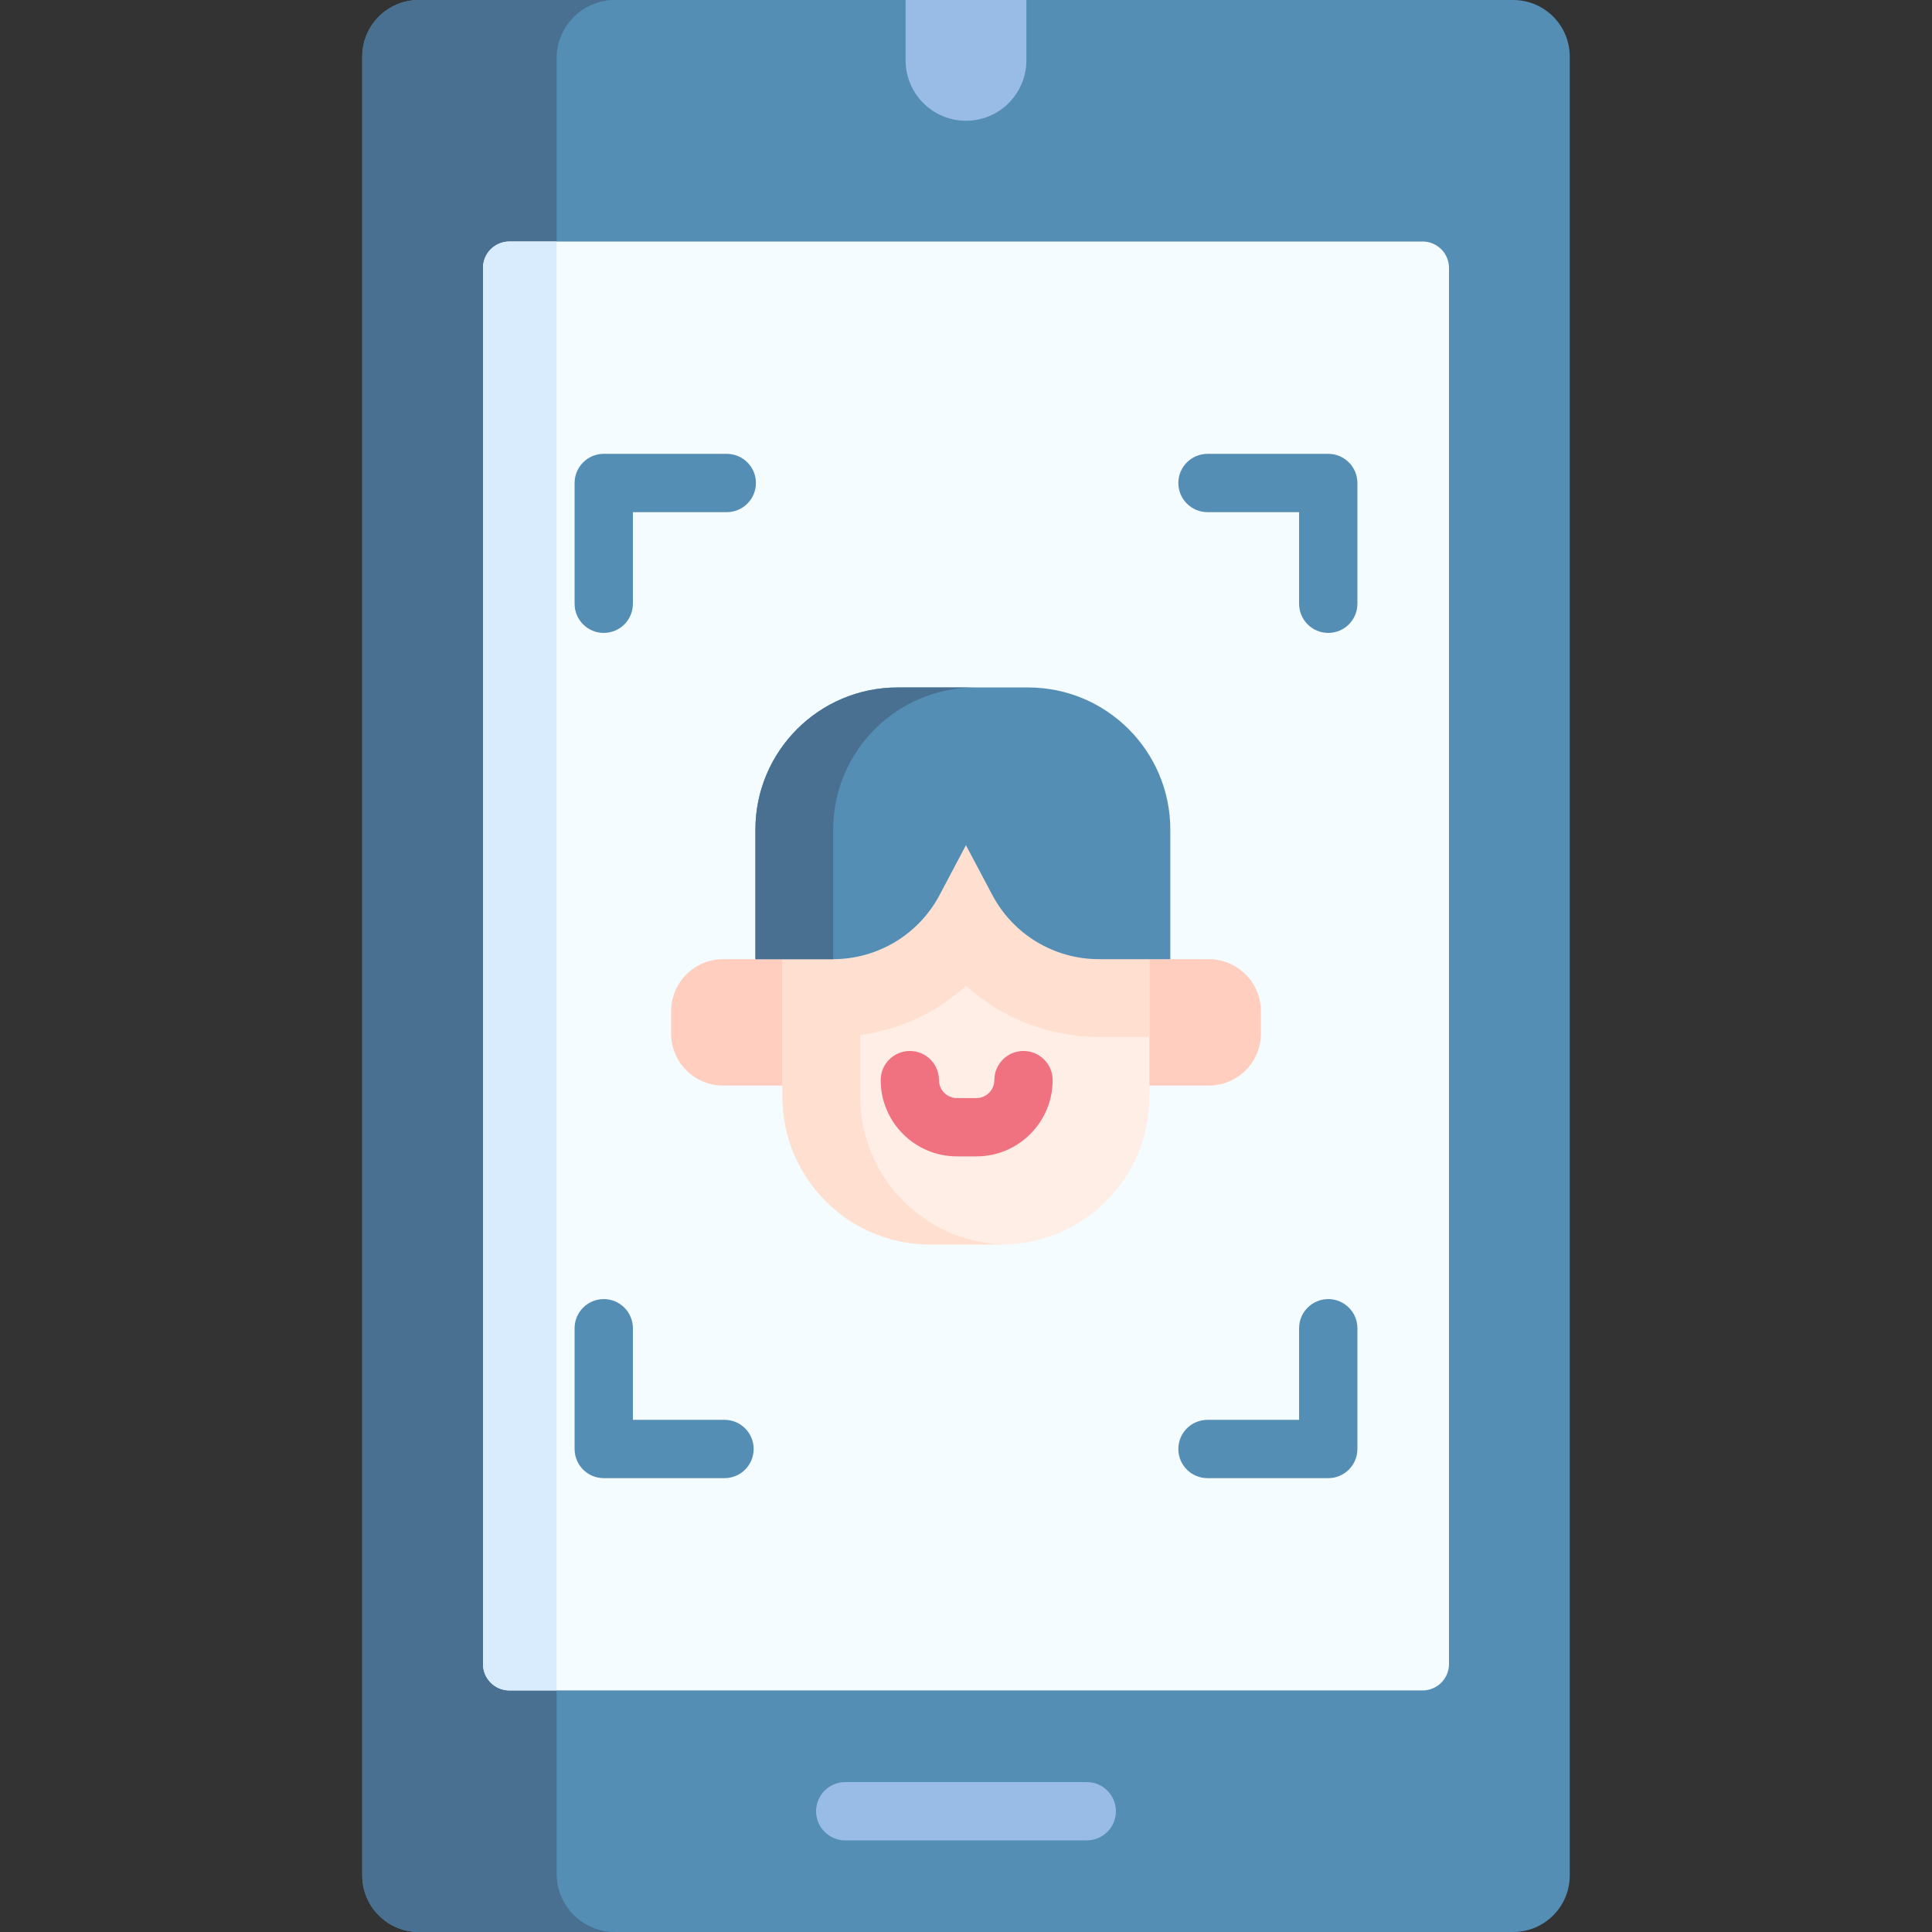 <svg id="Capa_1" enable-background="new 0 0 512 512" height="512" viewBox="0 0 512 512" width="512" xmlns="http://www.w3.org/2000/svg"><rect x="0" y="0" width="512" height="512" fill="#333333" stroke="none"/><g><path d="m416 15v482c0 8.28-6.72 15-15 15h-290c-8.28 0-15-6.72-15-15v-482c0-8.28 6.72-15 15-15h129l16 10 16-10h129c8.28 0 15 6.72 15 15z" fill="#548eb5"/><path d="m162.96 512h-51.96c-8.28 0-15-6.72-15-15v-482c0-8.28 6.72-15 15-15h51.96c-8.54 0-15.45 6.92-15.45 15.45v481.1c0 8.53 6.91 15.45 15.45 15.45z" fill="#497090"/><path d="m376.999 447.982h-241.998c-3.866 0-7-3.134-7-7v-369.98c0-3.866 3.134-7 7-7h241.998c3.866 0 7 3.134 7 7v369.981c0 3.865-3.134 6.999-7 6.999z" fill="#f5fcff"/><path d="m147.512 64.005v383.979h-12.512c-3.866 0-7-3.134-7-7v-369.979c0-3.866 3.134-7 7-7z" fill="#d8ecfe"/><path d="m217.355 254.197-25.711-.004c-7.619 0-13.795 6.176-13.795 13.795v5.905c0 7.619 6.176 13.795 13.795 13.795h25.707z" fill="#ffcebf"/><path d="m320.356 254.194c7.619 0 13.795 6.176 13.795 13.795v5.905c0 7.619-6.176 13.795-13.795 13.795h-25.75v-33.491z" fill="#ffcebf"/><path d="m304.604 244.197v46.427c0 21.644-17.544 39.188-39.198 39.188h-18.863c-21.644 0-39.188-17.544-39.188-39.188v-46.427h13.413c11.837 0 22.695-6.542 28.227-16.998l6.985-13.197 7.016 13.228c5.542 10.436 16.39 16.967 28.217 16.967z" fill="#ffeee6"/><path d="m266.137 329.802c-.237.01-.484.01-.732.01h-18.863c-21.644 0-39.188-17.544-39.188-39.188v-36.427h20.604v36.427c0 21.304 16.998 38.642 38.179 39.178z" fill="#ffdfcf"/><path d="m256 32.002c8.837 0 16-7.163 16-16v-16h-32v16c0 8.836 7.164 16 16 16z" fill="#98bce5"/><path d="m304.604 254.197v20.604h-13.392c-13.258 0-25.734-4.955-35.222-13.537-9.498 8.581-21.964 13.537-35.222 13.537h-13.413v-20.604h13.413c11.837 0 22.695-6.542 28.227-16.998l6.985-13.197 7.016 13.228c5.542 10.436 16.39 16.967 28.217 16.967z" fill="#ffdfcf"/><path d="m200.19 254.194h20.579c11.831 0 22.693-6.541 28.227-16.998l6.983-13.196 7.018 13.227c5.54 10.44 16.392 16.967 28.21 16.967h18.938v-34.311c0-20.82-16.878-37.699-37.699-37.699h-34.558c-20.82 0-37.699 16.878-37.699 37.699v34.311z" fill="#548eb5"/><path d="m237.889 182.188h20.604c-20.82 0-37.694 16.874-37.694 37.694v34.315h-20.604v-34.315c0-20.82 16.874-37.694 37.694-37.694z" fill="#497090"/><g><path d="m258.751 306.457h-5.151c-11.144 0-20.209-9.066-20.209-20.21 0-4.267 3.459-7.726 7.726-7.726s7.726 3.459 7.726 7.726c0 2.623 2.134 4.757 4.757 4.757h5.151c2.624 0 4.758-2.134 4.758-4.757 0-4.267 3.459-7.726 7.726-7.726s7.726 3.459 7.726 7.726c.001 11.144-9.066 20.21-20.21 20.21z" fill="#f07281"/></g><g><path d="m288 487.724h-64c-4.268 0-7.726-3.459-7.726-7.726s3.459-7.726 7.726-7.726h64c4.268 0 7.726 3.459 7.726 7.726s-3.458 7.726-7.726 7.726z" fill="#98bce5"/></g><g><g><g><path d="m160.001 167.727c-4.268 0-7.726-3.459-7.726-7.726v-32c0-4.267 3.459-7.726 7.726-7.726h32.6c4.268 0 7.726 3.459 7.726 7.726s-3.459 7.726-7.726 7.726h-24.873v24.274c-.001 4.267-3.459 7.726-7.727 7.726z" fill="#548eb5"/></g><g><path d="m351.999 167.727c-4.268 0-7.726-3.459-7.726-7.726v-24.274h-24.274c-4.268 0-7.726-3.459-7.726-7.726s3.459-7.726 7.726-7.726h32c4.268 0 7.726 3.459 7.726 7.726v32c0 4.267-3.458 7.726-7.726 7.726z" fill="#548eb5"/></g><g><path d="m192.001 391.725h-32c-4.268 0-7.726-3.459-7.726-7.726v-32c0-4.267 3.459-7.726 7.726-7.726s7.726 3.459 7.726 7.726v24.274h24.274c4.268 0 7.726 3.459 7.726 7.726s-3.458 7.726-7.726 7.726z" fill="#548eb5"/></g><g><path d="m351.999 391.725h-32c-4.268 0-7.726-3.459-7.726-7.726s3.459-7.726 7.726-7.726h24.274v-24.274c0-4.267 3.459-7.726 7.726-7.726s7.726 3.459 7.726 7.726v32c0 4.267-3.458 7.726-7.726 7.726z" fill="#548eb5"/></g></g></g></g></svg>